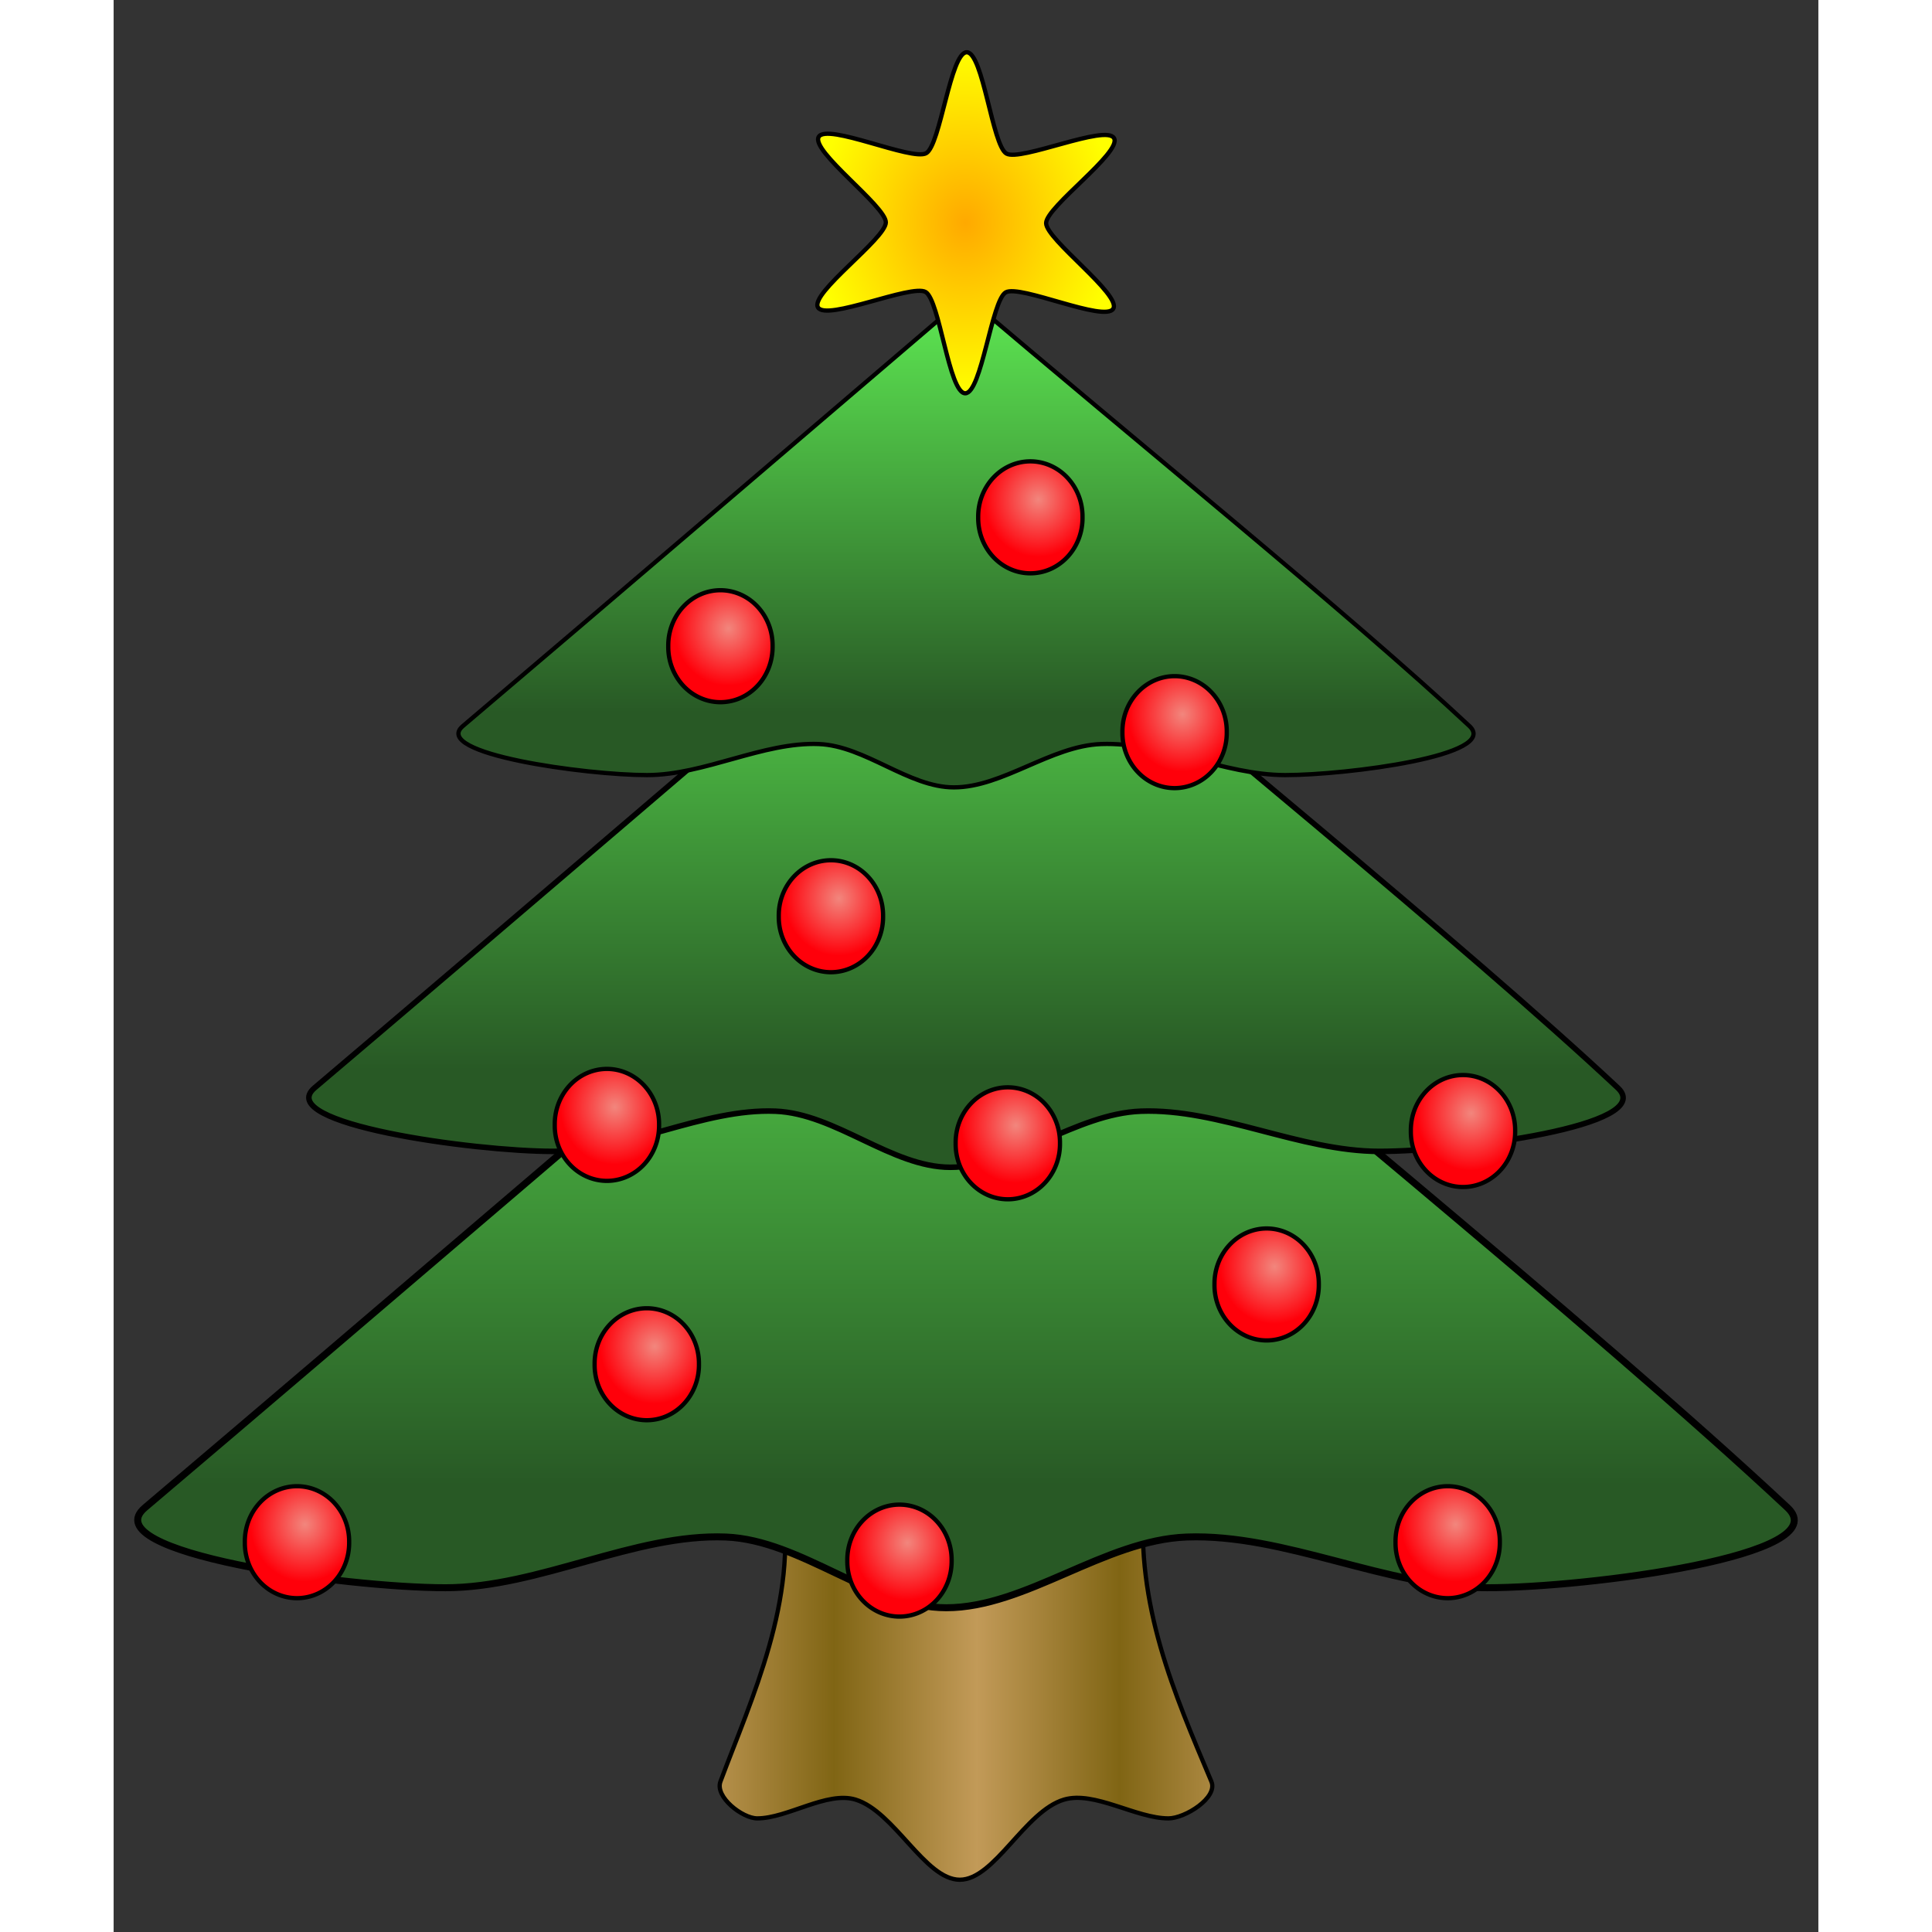<?xml version="1.0"?>
<svg xmlns:rdf="http://www.w3.org/1999/02/22-rdf-syntax-ns#" xmlns="http://www.w3.org/2000/svg" 
xmlns:cc="http://web.resource.org/cc/" xmlns:xlink="http://www.w3.org/1999/xlink" 
xmlns:dc="http://purl.org/dc/elements/1.1/" id="svg1" viewBox="0 0 531.5 602.36" version="1.0" y="0" x="0" 
height="800pt" width="800pt"
>
  <rect x="0" y="0" width="531.5" height="602.36" fill="#333333" stroke="none"/>
  <defs id="defs3">
    <linearGradient id="linearGradient1530">
      <stop id="stop1531" stop-color="#285925" offset="0"/>
      <stop id="stop1532" stop-color="#5ce451" offset="1"/>
    </linearGradient>
    <linearGradient id="linearGradient1533" y2="192.72" xlink:href="#linearGradient1530" gradientUnits="userSpaceOnUse" y1="372.63" gradientTransform="scale(1.435 .697)" x2="235.62" x1="235.62"/>
    <linearGradient id="linearGradient2162" y2="643.62" spreadMethod="reflect" gradientUnits="userSpaceOnUse" y1="643.62" gradientTransform="scale(1.137 .88)" x2="261.71" x1="340.03">
      <stop id="stop2164" stop-color="#806514" offset="0"/>
      <stop id="stop2166" stop-color="#c29a58" offset=".5"/>
      <stop id="stop2165" stop-color="#806514" offset="1"/>
    </linearGradient>
    <radialGradient id="radialGradient2789" fx="92.031" gradientUnits="userSpaceOnUse" cy="364.99" cx="91.89" gradientTransform="scale(.973 1.028)" r="17.361">
      <stop id="stop2791" stop-color="#f2867d" offset="0"/>
      <stop id="stop2793" stop-color="#ff000a" offset="1"/>
    </radialGradient>
    <radialGradient id="radialGradient3428" gradientUnits="userSpaceOnUse" cy="92.979" cx="316.34" gradientTransform="scale(.934 1.07)" r="50.265">
      <stop id="stop3430" stop-color="#ffa900" offset="0"/>
      <stop id="stop3431" stop-color="#ff0" offset="1"/>
    </radialGradient>
    <linearGradient id="linearGradient10" y2="424.74" xlink:href="#linearGradient1530" gradientUnits="userSpaceOnUse" y1="718.35" gradientTransform="scale(1.435 .697)" x2="235.36" x1="235.36"/>
    <linearGradient id="linearGradient11" y2="299.71" xlink:href="#linearGradient1530" gradientUnits="userSpaceOnUse" y1="532.66" gradientTransform="scale(1.435 .697)" x2="235.5" x1="235.5"/>
  </defs>
  <g id="g3450" stroke="#000" fill-rule="evenodd" transform="translate(-72.942 -37.694)">
    <g id="g3444">
      <path id="path1536" d="m281.27 505.13c5.1 31.26-9.32 61.83-19.14 88.02-1.78 4.76 6.83 11.48 11.48 11.48 9.38 0 21.72-8.55 30.62-5.86 12.15 3.69 21.68 24.99 32.53 24.99 10.84 0 20.29-21.39 32.52-24.99 9.45-2.77 22.4 5.86 32.53 5.86 5.18 0 15.5-6.48 13.39-11.48-11.7-27.76-23.59-54.85-21.04-88.02h-112.89z" stroke-width="1pt" fill="url(#linearGradient2162)"/>
      <path id="path1535" d="m338.77 289.15c-85.35 72.86-189.05 161.8-256.05 218.59-16.645 14.1 62.52 24.98 93.68 24.98 29.21 0 58.99-16.94 87.43-15.81 23.6 0.95 45.63 22.05 68.69 22.05 24.82 0 49.33-21.1 74.95-22.05 30.59-1.13 62.45 15.81 93.67 15.81 31.23 0 109.62-10.09 93.68-24.98-60.76-56.79-170.7-145.73-256.05-218.59z" stroke-width="1.632pt" fill="url(#linearGradient10)"/>
      <path id="path1534" d="m338.75 203.44c-67.71 57.81-149.98 128.36-203.14 173.41-13.2 11.19 49.61 19.82 74.32 19.82 23.18 0 46.8-13.44 69.37-12.53 18.72 0.75 36.2 17.49 54.5 17.49 19.68 0 39.13-16.74 59.45-17.49 24.27-0.9 49.55 12.53 74.32 12.53 24.78 0 86.97-8 74.32-19.82-48.2-45.05-135.42-115.6-203.14-173.41z" stroke-width="1.295pt" fill="url(#linearGradient11)"/>
      <path id="path908" d="m338.74 130.11c-52.3 44.65-115.84 99.14-156.9 133.94-10.2 8.64 38.31 15.3 57.4 15.3 17.91 0 36.15-10.37 53.58-9.68 14.46 0.58 27.96 13.51 42.09 13.51 15.21 0 30.23-12.93 45.92-13.51 18.75-0.69 38.27 9.68 57.4 9.68 19.14 0 67.17-6.17 57.41-15.3-37.23-34.8-104.6-89.29-156.9-133.94z" stroke-width="1pt" fill="url(#linearGradient1533)"/>
      <path id="path2806" d="m341.54 126.28c-2.56 4.4-29.11-7.62-33.53-5.09-4.41 2.52-7.54 31.49-12.63 31.47s-7.96-29.02-12.35-31.58c-4.39-2.57-31.05 9.21-33.57 4.79s21.15-21.4 21.17-26.486c0.03-5.086-23.5-22.282-20.93-26.675 2.56-4.394 29.11 7.618 33.52 5.095 4.42-2.524 7.55-31.493 12.64-31.471 5.08 0.023 7.95 29.019 12.35 31.583 4.39 2.563 31.04-9.212 33.57-4.795 2.52 4.416-21.16 21.4-21.18 26.487-0.02 5.082 23.5 22.282 20.94 26.672z" stroke-width="1pt" fill="url(#radialGradient3428)" transform="translate(43.071 7.654)"/>
    </g>
    <path id="path2799" d="m103.32 380.76a16.264 17.22 0 1 1 -32.525 0 16.264 17.22 0 1 1 32.525 0z" stroke-width="1pt" fill="url(#radialGradient2789)" transform="translate(152.11 82.276)"/>
    <g id="g3432" stroke-width="1pt" fill="url(#radialGradient2789)">
      <path id="path2167" d="m103.32 380.76a16.264 17.22 0 1 1 -32.525 0 16.264 17.22 0 1 1 32.525 0z" transform="translate(139.68 7.654)"/>
      <path id="path2794" d="m103.32 380.76a16.264 17.22 0 1 1 -32.525 0 16.264 17.22 0 1 1 32.525 0z" transform="translate(264.67 13.394)"/>
      <path id="path2795" d="m103.32 380.76a16.264 17.22 0 1 1 -32.525 0 16.264 17.22 0 1 1 32.525 0z" transform="translate(175.07 -141.59)"/>
      <path id="path2796" d="m103.32 380.76a16.264 17.22 0 1 1 -32.525 0 16.264 17.22 0 1 1 32.525 0z" transform="translate(316.67 -114.8)"/>
      <path id="path2797" d="m103.32 380.76a16.264 17.22 0 1 1 -32.525 0 16.264 17.22 0 1 1 32.525 0z" transform="translate(209.52 -57.402)"/>
      <path id="path2798" d="m103.32 380.76a16.264 17.22 0 1 1 -32.525 0 16.264 17.22 0 1 1 32.525 0z" transform="translate(406.59 9.567)"/>
      <path id="path2800" d="m103.32 380.76a16.264 17.22 0 1 1 -32.525 0 16.264 17.22 0 1 1 32.525 0z" transform="translate(345.37 57.402)"/>
      <path id="path2801" d="m103.32 380.76a16.264 17.22 0 1 1 -32.525 0 16.264 17.22 0 1 1 32.525 0z" transform="translate(43.051 137.76)"/>
      <path id="path2802" d="m103.32 380.76a16.264 17.22 0 1 1 -32.525 0 16.264 17.22 0 1 1 32.525 0z" transform="translate(271.7 -181.77)"/>
      <path id="path2803" d="m103.32 380.76a16.264 17.22 0 1 1 -32.525 0 16.264 17.22 0 1 1 32.525 0z" transform="translate(230.89 143.5)"/>
      <path id="path2805" d="m103.32 380.76a16.264 17.22 0 1 1 -32.525 0 16.264 17.22 0 1 1 32.525 0z" transform="translate(401.81 137.76)"/>
    </g>
  </g>
</svg>
